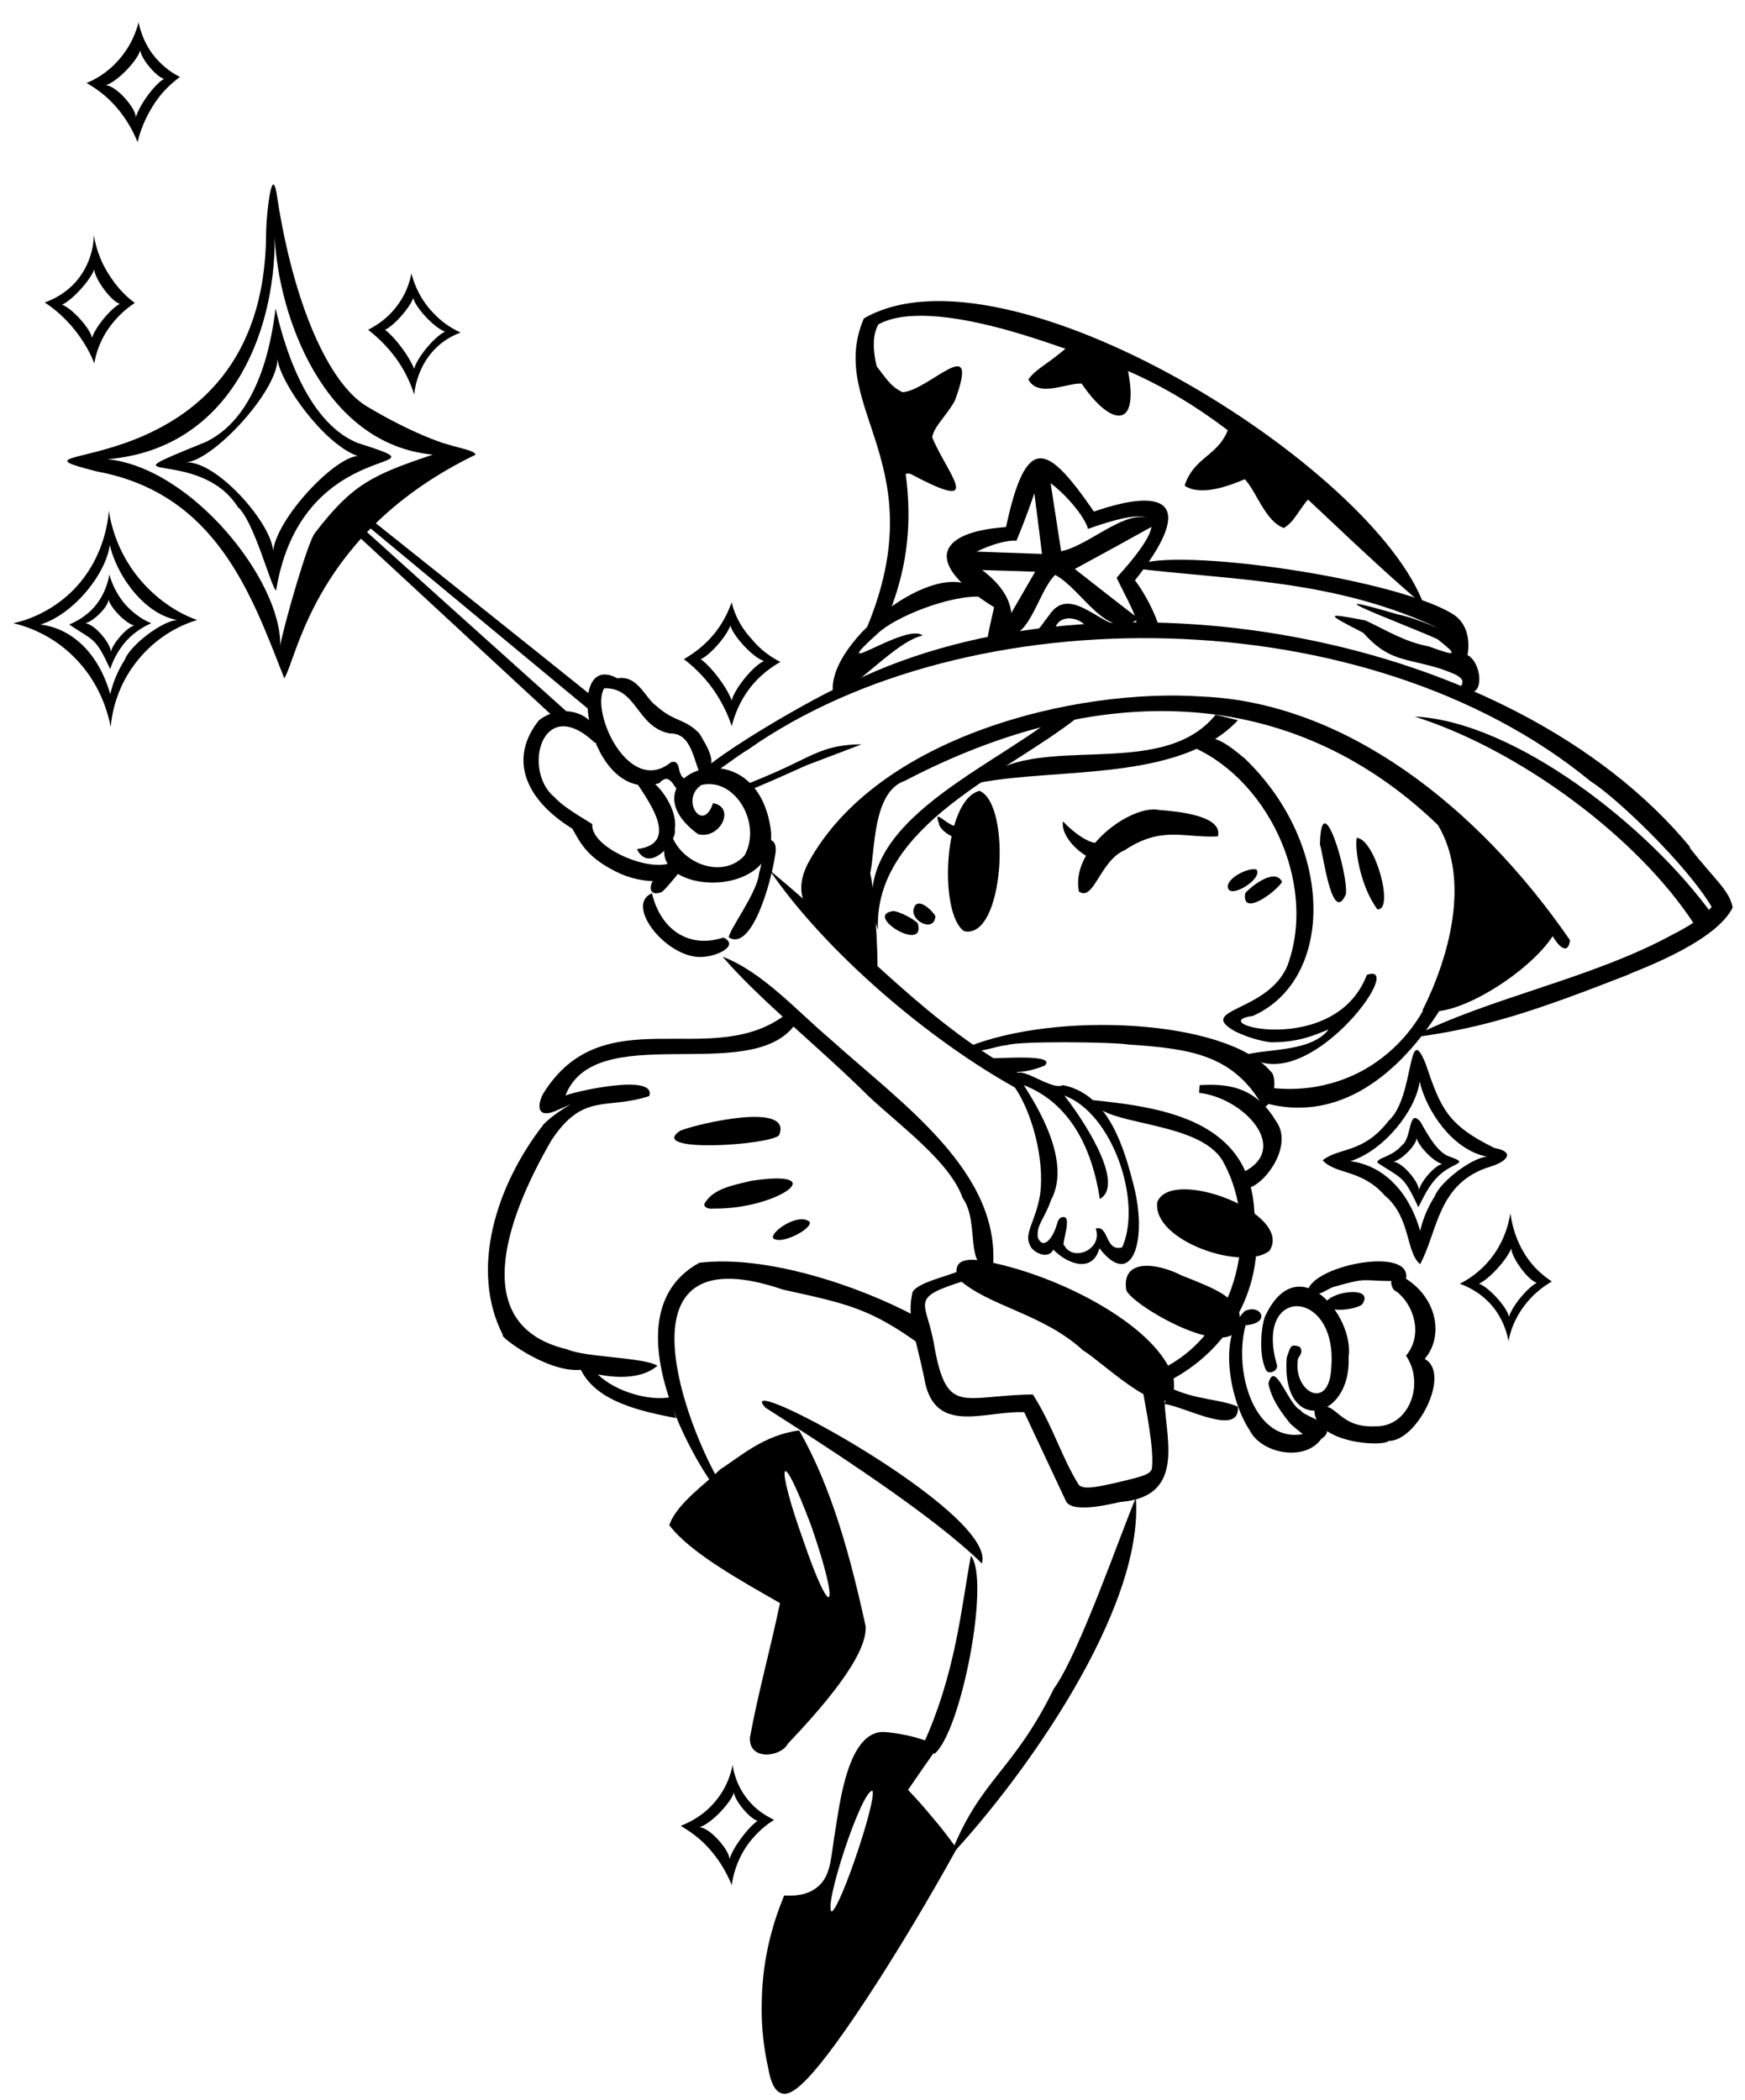 <svg xmlns="http://www.w3.org/2000/svg" viewBox="0 0 383 461"><path d="M275.3 265.9c-1-19.7-19.4-22.8-35.4-24.4 1.4 5.8 23.2 4.2 28.5 13.4 8.9 16 2.3 39.3-15 46.3.3 1 .5 2.1.8 3.1 15.7-7 23.9-22 21.1-38.4zm-19.7 39.8c-1.6-.4-3.3-.7-4.9-1.1.8 4.7 2.7 13.6 2.1 17.9-.5 1.1-1.5 1.5-7.5 2.9s-7.4 1.4-8.5.6c-4-6.5-5.6-12.8-10.1-19.9-15.4.2-18.8 4.8-21.6-10.4-1.6-10.3-6.2-10.6 7.1-14.7-.3-.8-.6-1.5-.9-2.3-3.7 1.6-9.8 2.8-11 4.9-1.3 5.5.5 9.2 2.5 18.6 2 13.2 13.3 7.4 22 7.8l9.2 19.6c1.6 2.9 11.5.1 12 .1 15.2-1.3 9.2-15.5 9.6-24zm23.3-70.5c-9.8-11.5-47.3-13.3-66.7-5.3 1.6 1.9 5.7-.2 8.9-.5 2.6-.9 23-.7 26.7-.1 13.6.9 23.1 2.3 29.5 13.8 2.3-.5 3.2-6.7 1.6-7.9"/><path d="M280 246c-4.7-7.8-11.1-8.1-16.7-7.8 0 .6-.1 1.1-.1 1.7 9.8 1.1 20.3 12.3 9.5 17.5 1.2 2.1 1.8 3.2 1.8 3.2 3.6-1.3 9.4-9.4 5.5-14.6zm-50.7-12.1c2.7-2.6-9.8-1.5-12.2-1.6 2.5 4.3 8.4 3.2 12.2 1.6zM215 173.6c7.1 3 5.4 32.8-3.4 30.8-5.6-3.8-4.6-28.8 3.4-30.8"/><path d="M206.1 180.8c-.1 1.4 5.5 5.5 4.3.5-2.1.7-5.8-4.5-4.3-.5zm-5.1 17.8c-2.4 3 4.1 6.6 4.3 2.5-.5-1-3.1-3.6-4.3-2.5"/><path d="M196 200c-6.5.9 7 9.2 5.5 2.9 0-.7-4.3-3-5.5-2.9zm50.9-13.4c8.1-5.4 13.1-2.6 20.4-3 1.2-4.6-9-5.5-12.9-5.8-5.9-1.3-19.5 8.3-17.6 17.9 3.3 2.3 4.6-6.8 10.1-9.1"/><path d="M239.7 188.5c1.3-.2 1.7-3.4 1.7-3.5-2.7.6-7.1-3.6-8.1-4.7-.5 3.1 3.3 7 6.4 8.2zm30 6.8c-1.4-2.2 4.5-5.1 6.1-4.4 1.3 1.9-4.9 5.9-6.1 4.4zm3.6.8c.8-1.1 6.5-5.9 8.1-2.5-1.4 2.2-8.9 7.8-8.1 2.5zm-6.5-39.2c-12.1 15-40.1 3.2-51.8 14.9 17.3-3.3 44.1-.2 56.7-13.7-1.6-.4-3.2-.8-4.9-1.2"/><path d="M232 157c-15.8 12.5-47.4 24.7-39.3 47.1-1-23 28.5-34.4 43.9-46.7-1.6-.1-3.1-.3-4.6-.4"/><path d="M344.6 206.4c-20.3-29.5-49.5-52.2-80.8-53.5-27.6-1.9-71.2 8.6-86.4 36.5-6.4 12.2 9 16.4 15 24.4.6 1.3-.2-17.2-1.4-22.1 1.1-5 .5-17.9 7.6-20.3 41.9-21.9 84.4-21.7 117 9.7 7.3 12.2 2.3 29.4-3.4 40.7 7.1 2.1 23.4-8.3 28.6-16.3.9 1.7 3.3 4.6 3.8.9"/><path d="M313.1 220.4c-1.3 2.6-5.4 10-14.4 14.8-9.1 4.8-17.6 3.9-20.5 3.5-.1 1.2-.4 2.3-.7 3.4 18 5 31.4-8.8 38.9-21-1.1-.2-2.2-.5-3.3-.7"/><path d="M289.7 185.4c.6 1.2 2.6 18 5.7 10.9.6-4.4-5.4-24.5-5.7-10.9zm12.6 14.2c3.8.4-.4-15.3-4.5-15.7-.5 2 .6 10.4 4.5 15.7zm-132.6 72.2c1.7 1.6 8.7-2.1 8-3.6-2.6-2.1-8.8 2.4-8 3.6zm-4.8-12.6c18.2-2.7 5.7 6.3-8.3 6.1-.6.1-2.1 0-2-1 1.8-3.5 6.8-4.2 10.3-5.1zm-15.6-11c3.7-1.5 24.8-6.5 21.7 1-2 2.2-29.2 4-21.7-1zm85.4-172.4c-4.7 4.2-7.2 5-9 7.5 2.2 4.1 8.5.7 11.7.9 6.2 9.2 12.9 10.6 10.1-3.2m22.4 12.2c-2 7-7.7 6.7-9.9 13.4 3.4 2.4 9.7.1 13.2-1.4 2.5 2.5 4.5 9.3 8.6 10.7 2.7-1.7 3-4 6.6-7.7m-98-30.2c3.9 4.4 4.4 6.5 7.7 8.1 5.9-.4 17.2-13.7 11.5 1.8-1.7 3.2-4.7 5.8-5 8.1 3.4 8.2 11.9 16.9-4.6 8.1-1.9-.8-2.1 1.6-3.8 3.1"/><path d="M300 214c-7 18.4-36.5 10.6-25 9 17.8-7.9 18.2-37.3-1.8-56.5-3.9-3.2-8-6.8-12.6-3 17.3 6.7 28.7 30.1 22 48.4-4.2 10.3-20.1 9.5-11.7 14.4 4.4 2.2 8.1 2.5 8.1 2.5 6.2 0 9.5-1.6 12.6-2.8-3.8 4.9-13.2 4.2-18.1 5.5 13 10.2 35.7-20.8 26.5-17.5"/><path d="M371 186c-39.1-47.4-129-63.2-184-36.3-2.5.1-30.9 16-34.7 21.4 3.5.1 7.6-4 11.8-6.5 48.4-34.1 136-33.4 185 6.9 5.6 3.5 21.1 18.3 26.6 27.6-2.5 2.7-5 4.2-8.5 6-17.9 9.8-40.2 13.8-57.6 22.7 16.5-2.1 27.9-6.1 47.9-13.9-.5-.1 18.8-6.5 22.8-14.7-.8-3.9-3.9-6-9.5-13.2"/><path d="M372 203.1c1.3-.7 2.6-1.4 4-2.1-14.1-19.7-43.7-42.7-65.5-43.7 22.8 7.2 49 26.4 61.5 45.8zM211.3 263c3.9 5.5.1 15.5 6.6 15.7 2.1-21.4-20.1-36.5-35.9-50.8-7.2-6.1-14.6-14.5-23.4-17.9 7.9 9.3 21.8 20.4 32 30.6 6.9 6.5 17.9 14.4 20.7 22.4zm13.6-26.7c-21.2-11.4-34.4-27.4-56-45.3 12.6 18.4 35.4 37.5 54 47.8.7-.8 1.3-1.7 2-2.5zm46.8 72.5c-3.7-1.7-9.5-1.5-14.9-4.2l-1.2 3.6c4.3.5 16.6 7.4 16.1.6"/><path d="M288.8 313.9c-12.6 5.6-18.4-12-15.4-23 5.7-.4 3.4-4.8-.2-3.1-6.1 5.9-3 20.1 1.1 26.2 2.8 5.6 14.1 7.3 16.6.1-.7-.2-1.4-.2-2.1-.2"/><path d="M278.4 303.7c.7 3.8 3.4 7 4.7 8.7.9 1 6.1 4.9 3.8 3.2 1.1 1.3 4.6.4 4.4-1.9-.7-2-5.2-2.9-5.8-4.1-2.8-1.2-5.7-11.4-7.1-5.9"/><path d="M280.2 299.4c.6 1.4-1.6 2.5-2.3 1.4-1.6-3.1-1.2-9-.3-11.7 7.1-15.5 19.7-.3 18.4 8.8.6 14.1-14.8 17.1-13.6.2.9-2.9 1-3 2.8-2.5.9 1 .2 1.8-.3 2.6-1.3 7.3 6.9 11.9 7.3 1.9 1.4-17.3-16.9-18.1-12-.7"/><path d="M291 286c.9-2.5 10.8-3.9 8 .3-1.1 1.1-7.9 2.2-8-.3"/><path d="M312.7 298.3c4.2-4.9 2.8-13.2-4.1-17.6 1.3-7.1-19.8-3.1-21.5 2.4 1.7 2.3 4.1-.2 5.6-.6 7.6-2.2 6.2-1.3 12.7-1.3-.2.7.3 2.1 1.1 2.3 3.7 2.8 6 9.4 2.1 14.1 4.2 6.1.7 15.8-6.9 15.5-8.7.4-8.6-6.9-13.2-3.4.2 7.1 15 8 16.3 6.6 6.2.1 13.8-14.8 7.9-18zm-111.8-9.4c-12.5-6.7-32.9-13.5-47.4-11.7-17.8 9.7-5.3 36.6 2.6 48.2.4-.3.9-.7 1.3-1-7.8-14-22-53.8 14.5-41.3 14.7 3.2 19.2 4.3 30 12-.3-2.1-.6-4.1-1-6.2"/><path d="M190 357c-3.2-14.6-7.3-30.3-14.6-43-7.8 1-13 5.8-17.4 8.6-2.8 2.9-9.5 7.4-11.1 12.2 4.6 6.1 16.1 12.4 24.3 17.1-2.4 11.3-4.8 19.7-6.6 29.5-.3 5.2 6.8 4.3 8.3 1.4 6.9-7.3 17.5-19.1 17.1-25.8zm-13.7-18.9c-6-16.7-5.4-22.1 1.7-3.3 6.6 19 4.6 21.8-1.7 3.3"/><path d="M168 309c-8.1-8.8 51 23.1 47.5 34.2-10.7-10.6-33.9-25.5-47.5-34.2zm45.1 32.5c-2.1 11.2-3.3 25.9-10.6 41.7.9.6 1.7 1.2 2.6 1.8 5.9-4.9 12.3-38.2 8-43.5"/><path d="M210 405.8c-1.6-2.2-3.3-4.5-5.3-6.8-1.8-2.2-3.6-4.2-5.4-6.1 2.2-3.2 4.4-6.4 6.6-9.5-.2-.1-.6-.3-1.1-.6-3-1.5-7.8-2.4-10.7-2.6-8-.4-9.8 15.9-10.7 21.2-1.1 6.2-.8 10.4-4.2 13-2.2 1.7-5 1.8-7.1 1.7-2.1 5.1-4.7 13-4.9 22.9-.2 5.9.5 10.9 1.4 14.9.4 2.3 1.1 5 2.9 5.6 2.1.7 6.2-1.2 21.4-24.9 4.6-7.2 10.5-16.9 17.1-28.8zm-27.4 13.8c-2.1-.5 6.5-26.8 8.9-26.5.9 2.1-6.8 25.1-8.9 26.5"/><path d="M249.3 328.8c-3 6.9-12.4 34.2-18 41.9-9.1 18.5-16.2 19.7-22.8 36.8 16.2-17.3 42.6-54.2 40.8-78.7zm-77.4-105.7c-16.3 11.7-39.6-4.2-52.7 17-1.5 2.9-1.1 5.6 3.1 3.6 6.4-2.7 1.1-.9-2.9 3-10.5 13.4-16.4 32-9 46.4-1.2-.1 9.5 8.3 17.1 7.6 3.5 7.2 13.8 9.2 20.9 10.6-.5-1.5-.9-3-1.2-4.6-4.5.9-12-1.1-16-5 4 .8 9.6 1.1 13.1-1.9-3.1-1.9-15.8-1.8-19.8-3.6-21.4-5-14-27.8-3.4-46 7-10.5 12-6.5 21.4-9.6 1.7-5.2-17.2-.8-18.4-.1 6.5-16.8 40-2.4 50.1-15.2-.7-.7-1.5-1.5-2.3-2.2zm-28.8-27c1.9 8 8.1 12.2 15.7 9.7 3.4 1.7-1 3.9-4 4.2-7.9 1.2-18-11.3-11.7-13.9zm23.5-4.4c-.3 4.2-7 13-6.6 14.1 5 3 9.2-11.9 10.1-17.9.3-1.4.4-3.5-1.5-3.6-1.1.3-.8 3.2-2 7.4"/><path d="M169 181c-4.1-22.3-32.5-10.1-15.8 2.1 4.8 1.3 8.4-5.9 3.3-6.8-2.3 6.9-7.3-1-2.5-4 7.4-1.7 13.3 8.6 9.4 15.5-4.8 5.3-14.2 1.8-16.2-5.1-8.7 13.8 25.4 16.2 21.8-1.7"/><path d="M144.7 192.2c-2.1.7-3 4.8.3 3.7.9-.2 4.1-4.7 5-5.3-.1-.7-1.9-2-2.2-1.5l-3.1 3.1zm-4.9-5.8c2.8 5.7 9-2.1 8.3-4.3 1-5.6-6.4-14-8.8-11 2 3.5 10.7 14 .5 15.3"/><path d="M148 189c-4.4 3.1-18.5-2.8-18-8.1-2-1.3-6.2-3.6-8.3-5.9-7.2-5.9-2.7-23 8.9-11.9 2-5.2-6.2-9.7-12.3-5-6.5 8.1-3.5 17.1 7.3 23.8 1.7 2.8 3 6.5 10.8 10 6 2.5 14 2.2 11.6-2.9"/><path d="M150.9 171.2c-2.8-.7-1-4.5-3.6-3.9-9.2 7.6-17.8-11-14.7-16.2 7.2-.3 7.1 8.5 14.4 9.9 4.3-.1 5 4.5 6.5 8.6 5.1-.8 1.5-6 0-8.6-3.2-3.3-5.5-2.5-9.4-6-2.5-1.7-4.1-6.9-8.6-6.1-12.1-6.6-6.5 28.1 9.2 23 2.2-2.4 3 .5 4.3 1.9.6-.8 1.3-1.7 1.9-2.6zm-75.8-59.3c16.5 14.9 33 29.7 49.6 44.6-.7.6-1.5 1.2-2.2 1.8-16.1-14.9-32.3-29.9-48.4-44.8.2-.6.6-1.1 1-1.6"/><path d="M78.4 111.6c-.5.3-.9.5-1.4.8l52.8 43.8c.3-.9.6-1.9.9-2.8-17.4-14-34.9-27.9-52.3-41.8zm114.2 27.5c3.8-3.7 16.1-8.6 22.9-8.1-6.9-11.4-34.9 9.8-32.6 21.5 5.2-1.4 13.5-11.6 19.6-13-3.6-3-22 10.5-9.9-.4zm123.6 7.7c2.3.9 6.3 1.9 4.2 4.1 5.5 4.2 5.3-5.2 1.7-7.1.6-3.3-.1-7.2-3.4-9.1-13.5-8.2-65.3-15.3-70.1-10 21.1 2.7 45 2.3 68.3 13.8-1.3-.7-7.1-3.1-10-3.6-21.8-6.4 1.3 2.1 8.6 5.4 4.3 3.4 4.6 4-1.9 1.6-5.3-1-9.2-3.5-13.9-5.7-8.9-1.7-8.9-1.6-.5 2.7 5.7 6.4 9.3 5.5 17 7.9"/><path d="M218.2 133.3c-.7 2.9-1.4 6.2-1.9 9.1 5-1 10.1-1.9 15.1-2.9-.2-5.5 6.8-4.3 7.7-.6 5.1-.3 10.3-.7 15.4-1-.9-3.2-3.4-8-5.4-10.5 13.2-16.6 7.5-20.8-9-15.1-10.3-14.9-14.8-17.4-19.3 3.4-15.6 1.1-18 8.1-2.6 17.6zm4.9-14.6c1.8-4.3 3.7-9.5 5.1-14 3.4 1.2 9.7 8 10.6 11.4 17.1-6.1 17.6-1.8 6.3 10.7.3 1 5.1 9.5 4.2 9.9-5.6 4.3-13.7-9.6-19-1.7-2.9 3.7-2.7 5.1-8.9 4.2 2.6-7.7-3.4-12.8-9.4-16.5 2.2-2.1 8.5-4.3 11.1-4"/><path d="M226.5 104c.7 5.9 1.5 11.7 2.2 17.6-5.6-.2-11.3-.4-16.9-.6 0 1.3-.1 2.6-.1 4 5.2.2 10.3.3 15.5.5l-7.8 13.5c6.3 3.2 8.2-9 12.2-12.8 6 3.2 11.5 14.9 18.3 9.6-4.7-3.6-9.4-7.3-14-10.9 6.1-3.3 12.1-6.6 18.2-10-5.3-5.1-14.5 4.8-21.2 6.1-.9-5.8-1.8-11.7-2.7-17.5-1.4.2-2.5.3-3.7.5"/><path d="M195 135c5.6-13.9 5.4-26.5 1.9-40.7-1-5-7.6-17-4.1-23.1 12.1-6.6 42.5 6.3 42 5.6 34.2 10.1 48 30.8 77.8 56.2-10.9-30.6-91.7-81.2-123-63.1-8.5 20 16.6 32.1-.2 69.9 1.7-1.6 3.5-3.2 5.2-4.8zm133 117c-10.4-5.1-11.8-8.8-15.1-18.5-4-9.9-2.4 7.4-8.1 12.5-5.6 7.3-10.9 5.8-14.5 8.7 2.9 3.2 8.5 1.9 13.6 7.7 5.8 4.8 4.6 12.5 7.8 15.1 3.9-7.2 3.8-17.9 15.4-21.4 3.9-1.2 5.4-3.3.9-4.1zm-13.1 10.6c-1 1.6-2.4 4.1-3.2 7.6-2.5-8.8-8.2-14.4-15.3-15.3 7.5-2.4 14.4-11.3 15.2-17.5 1.4 6.3 7.2 15.1 14.8 16.5-3.3.2-10.3 5.5-11.5 8.7"/><path d="M318.2 253.9c-2.6-.8-4.8-4.7-6.4-7.6-2.7-3.3-1.9 3.6-4.1 5.1-2.2 2.6-5.4 2.7-5.4 3.8 5.5 3.7 5.7 2.7 9 9.8 1.7-3.3 3.1-6.4 6.6-8.5 2.7-1.5 3.5-1.4.3-2.6zm-6.8 7.7c.5-1.6-3.7-6.9-6-6.6 1.6.3 5.7-3.7 5.5-5.3.3 1.8 3.9 5.5 5.7 5.8-1.8.3-5.2 4.4-5.2 6.1zm20.1 4.7c-.3 1.9-1 5-3.1 8.3a20.4 20.4 0 0 1-8 7.2c1.4.5 4.2 1.7 6.7 4.4 2.9 3.2 3.7 6.7 4 8.2.3-1.7 1.1-4.5 3.2-7.4 2.2-3.1 4.8-4.8 6.3-5.7-1.5-1-3.6-2.6-5.4-5.2-2.7-3.9-3.4-7.8-3.7-9.8zm-.3 22.8c-.4-2.2-4.6-6.7-6.6-7.3 2.4-1.1 6.3-5.5 7.1-7.8 0 1.9 3.5 6.9 5.6 7.6-2 1-5.5 5.2-6.1 7.5zM164.8 395.8c-3-3.2-3.8-6.9-4-8.4-.3 1.6-1.2 5.2-4.3 8.6-2.6 2.9-5.6 4.2-7.1 4.8 1.5.9 3.4 2.1 5.3 4 3.3 3.3 5 6.8 5.9 9 .3-1.9 1-5.4 3.6-9 2-2.7 4.2-4.4 5.7-5.3-1.3-.7-3.3-1.7-5.1-3.7zm-4.7 12.4c.2-1.8-4.2-7-6.6-7.1 2.5-.7 7-5.4 7.6-7.7 0 1.7 3.5 5.9 5.2 6.3-2 1.3-5.5 5.9-6.2 8.5zm.5-276c-.7 1.9-2 5-4.7 7.9-2.1 2.3-4.3 3.7-5.8 4.6 1.7 1.3 4 3.3 6.2 6.3 2.3 3.2 3.6 6.2 4.3 8.4.5-1.9 1.6-5.5 4.5-9 2.2-2.6 4.6-4.2 6.2-5.1-1.6-.8-4.1-2.3-6.3-5-2.9-3.1-4-6.3-4.4-8.1zm0 21.6c-.9-2.7-4.4-7.4-6.8-9.1 2.1-.9 5.8-5.2 6.5-7.4.6 2.3 5 7.1 7.4 7.8-2.5 1.1-6.6 6.3-7.1 8.7zM95.3 68.9c-3.3-3.3-4.5-7-5-8.9-.3 1.5-.9 3.8-2.5 6.2-2.4 3.7-5.5 5.4-7 6.2 1.8 1.4 4.4 3.7 6.7 7.1 1.8 2.7 2.8 5.2 3.4 7.1.2-1.6.9-6.6 5.1-10.5 1.8-1.7 3.8-2.6 5.1-3.1-1.5-.7-3.7-1.9-5.8-4.1zM90.9 81c-.9-2.5-4.2-7-6.4-8.6 2-.9 5.5-4.9 6.2-7 .5 2.2 4.8 6.7 7 7.4-2.4 1.1-6.3 5.9-6.8 8.2zM24.4 61c-2.6-3.7-3.5-7.4-3.8-9.5 0 1.4-.3 6.2-4 10.4-2.5 2.8-5.4 4-6.8 4.5 1.9 1.2 4.5 3.3 6.9 6.4 2 2.6 3.3 5.1 4 7 .3-1.9 1.2-5.3 3.8-8.6 1.8-2.3 3.7-3.8 5.1-4.7-1.5-1.1-3.5-2.9-5.2-5.5zm-4.2 13.2c-.4-2.2-4.6-6.7-6.6-7.3 2.4-1.1 6.3-5.5 7.1-7.8 0 1.9 3.5 6.9 5.6 7.6-2.1 1.1-5.5 5.3-6.1 7.5zm10.6 53.1c-5.1-6-6.5-12.4-6.9-15.2-.2 2.3-1.1 10.5-7.7 17.3-5 5.1-10.8 6.9-13.3 7.4 2.6.6 8 2.3 12.9 7 6.4 6.1 8 13.3 8.5 15.8.2-2.4 1.1-9 6.3-15.1 4.7-5.6 10.3-7.7 12.7-8.4-2.7-.9-7.9-3.4-12.5-8.8zm-3.4 17.5c-1 1.6-2.4 4.1-3.2 7.6-2.5-8.8-8.2-14.4-15.3-15.3 7.5-2.4 14.4-11.3 15.2-17.5 1.4 6.3 7.2 15.1 14.8 16.5-3.3.2-10.3 5.5-11.5 8.7"/><path d="M27.6 132.8c-2.3-2.6-3.2-5.3-3.6-6.7-.2 1.2-.8 4.1-3.1 6.9-2.1 2.5-4.6 3.6-5.7 4.1 5.5 3.7 5.7 2.7 9 9.8.4-1.4 1.4-3.8 3.5-6.2 2-2.2 4.2-3.3 5.5-3.9-1.3-.5-3.5-1.7-5.6-4zm-3.3 10.6c.5-1.6-3.7-6.9-6-6.6 1.6.3 5.7-3.7 5.5-5.3.3 1.8 3.9 5.5 5.7 5.8-1.8.4-5.2 4.5-5.2 6.1zm73.1-46.1s-6.7-2-16.9-8.1c-8.6-5.2-16.1-23-19.6-45.5-.2-1.5-.5-3.2-.9-3.2-.8 0-1.6 7.6-1.6 11.1-.5 57.1-63.7 45.1-37.1 51.9 26.5 4.9 34.1 27.7 41.1 45.4 2.9-4.6 6.7-32 42-49.1-.5-1-2.8-1.2-7-2.5zm-28.2 19.6c-1.5 1.4-7.2 21.4-7.7 24.9.4-14.2-19.3-39.1-37.9-41 26.5-2.2 36.8-27 36.7-48.7C61.1 69 70.8 97.5 95 99.8c-13.1 4.4-17.6 6.4-25.8 17.1"/><path d="M78.4 97.2C66.8 92.4 62 74.4 60.5 67.7c-.6 4.1-2.6 23.2-15.3 29.3-24.5 10-1.6.7 7 14.3 3.6 3.1 7.4 18 8.4 18.3 5.7-35.1 40.2-25.2 17.8-32.4zM59.9 122c1.1-5.6-12-20.9-19.1-20.5 6-.4 20.1-15.6 20.1-22.7.6 5.3 10.2 18.7 17.6 21.3-5.5.4-19 15-18.6 21.9zM34.8 13.4c-3.1-3.2-4-6.8-4.4-8.5-.4 1.7-1.5 5-4.3 8.2-2.6 3-5.5 4.5-7.1 5.1 1.5.9 3.4 2.1 5.3 4 3.3 3.3 5 6.8 5.9 9 .5-2.2 1.7-5.7 4.2-9.2 1.7-2.4 3.6-4 5.1-5.1-1.2-.6-3-1.7-4.7-3.5zm-5 12.4c.2-1.8-4.2-7-6.6-7.1 2.5-.7 7-5.4 7.6-7.7 0 1.7 3.5 5.9 5.2 6.3-2.1 1.2-5.5 5.9-6.2 8.5zM254 263.9c3-7.9 30.1 2.4 24.6 10.7-5.8 4.5-25.7-2.2-24.6-10.7zm5.4 16.1c-5.9-3-13.3-3.6-12.2 3.2 1.3 3.6 26.8 18.2 24.8 5-1.6-3.7-4.7-5.1-12.6-8.2zm-40.6-2.6c-6.4-1.6-9.9-1.2-8.6 3.2 6.6 6.2 18.6 7.6 27.6 15.9 3.7 2 21.2 19.2 19.8 6.2-3.2-11.1-23.4-21.8-38.8-25.3"/><path d="M248.5 259c-2.4-9.4-6.2-19-15.2-20.8-3.1 1.6-12.4-7.4-10.5.6 3.7 5.4 6.5 15.7 5.5 23.3-.9 5.9-3.7 8.7-2.2 11.3.3 1.2 3.8 3.4 5.1.9 2.8 3 8.6 5.4 10.1-.3 7.3 9.5 10.9-2.2 7.2-15zm-2.2 14.8c-3.8 1.1-2.9-5-5.8-4.1 1.6 4.5-4.9 7.4-6.9 3.7-.9.1 2.3-7.4-.8-6.1-.6.4-.7 1.1-.9 1.7-.7 2.4-2.8 5.6-4.1 2.7-.4-2.8 1.4-4 2.9-8.3 4.6-8.6-3.3-20.9-6-25.2 10.1 3.9 15 13.8 16.7 25 6-3.5-4.8-19-7.8-22.7 10.5 3.8 17.2 23.2 12.7 33.3zM177 168c-4 1.8-8 3.6-12.1 5.3l-.9-1.2c4.5-1.8 8.1-3.4 10.5-4.6 3.9-1.9 6.7-3.4 11.1-3.9 1.4-.2 2.7-.2 3.5-.2"/></svg>